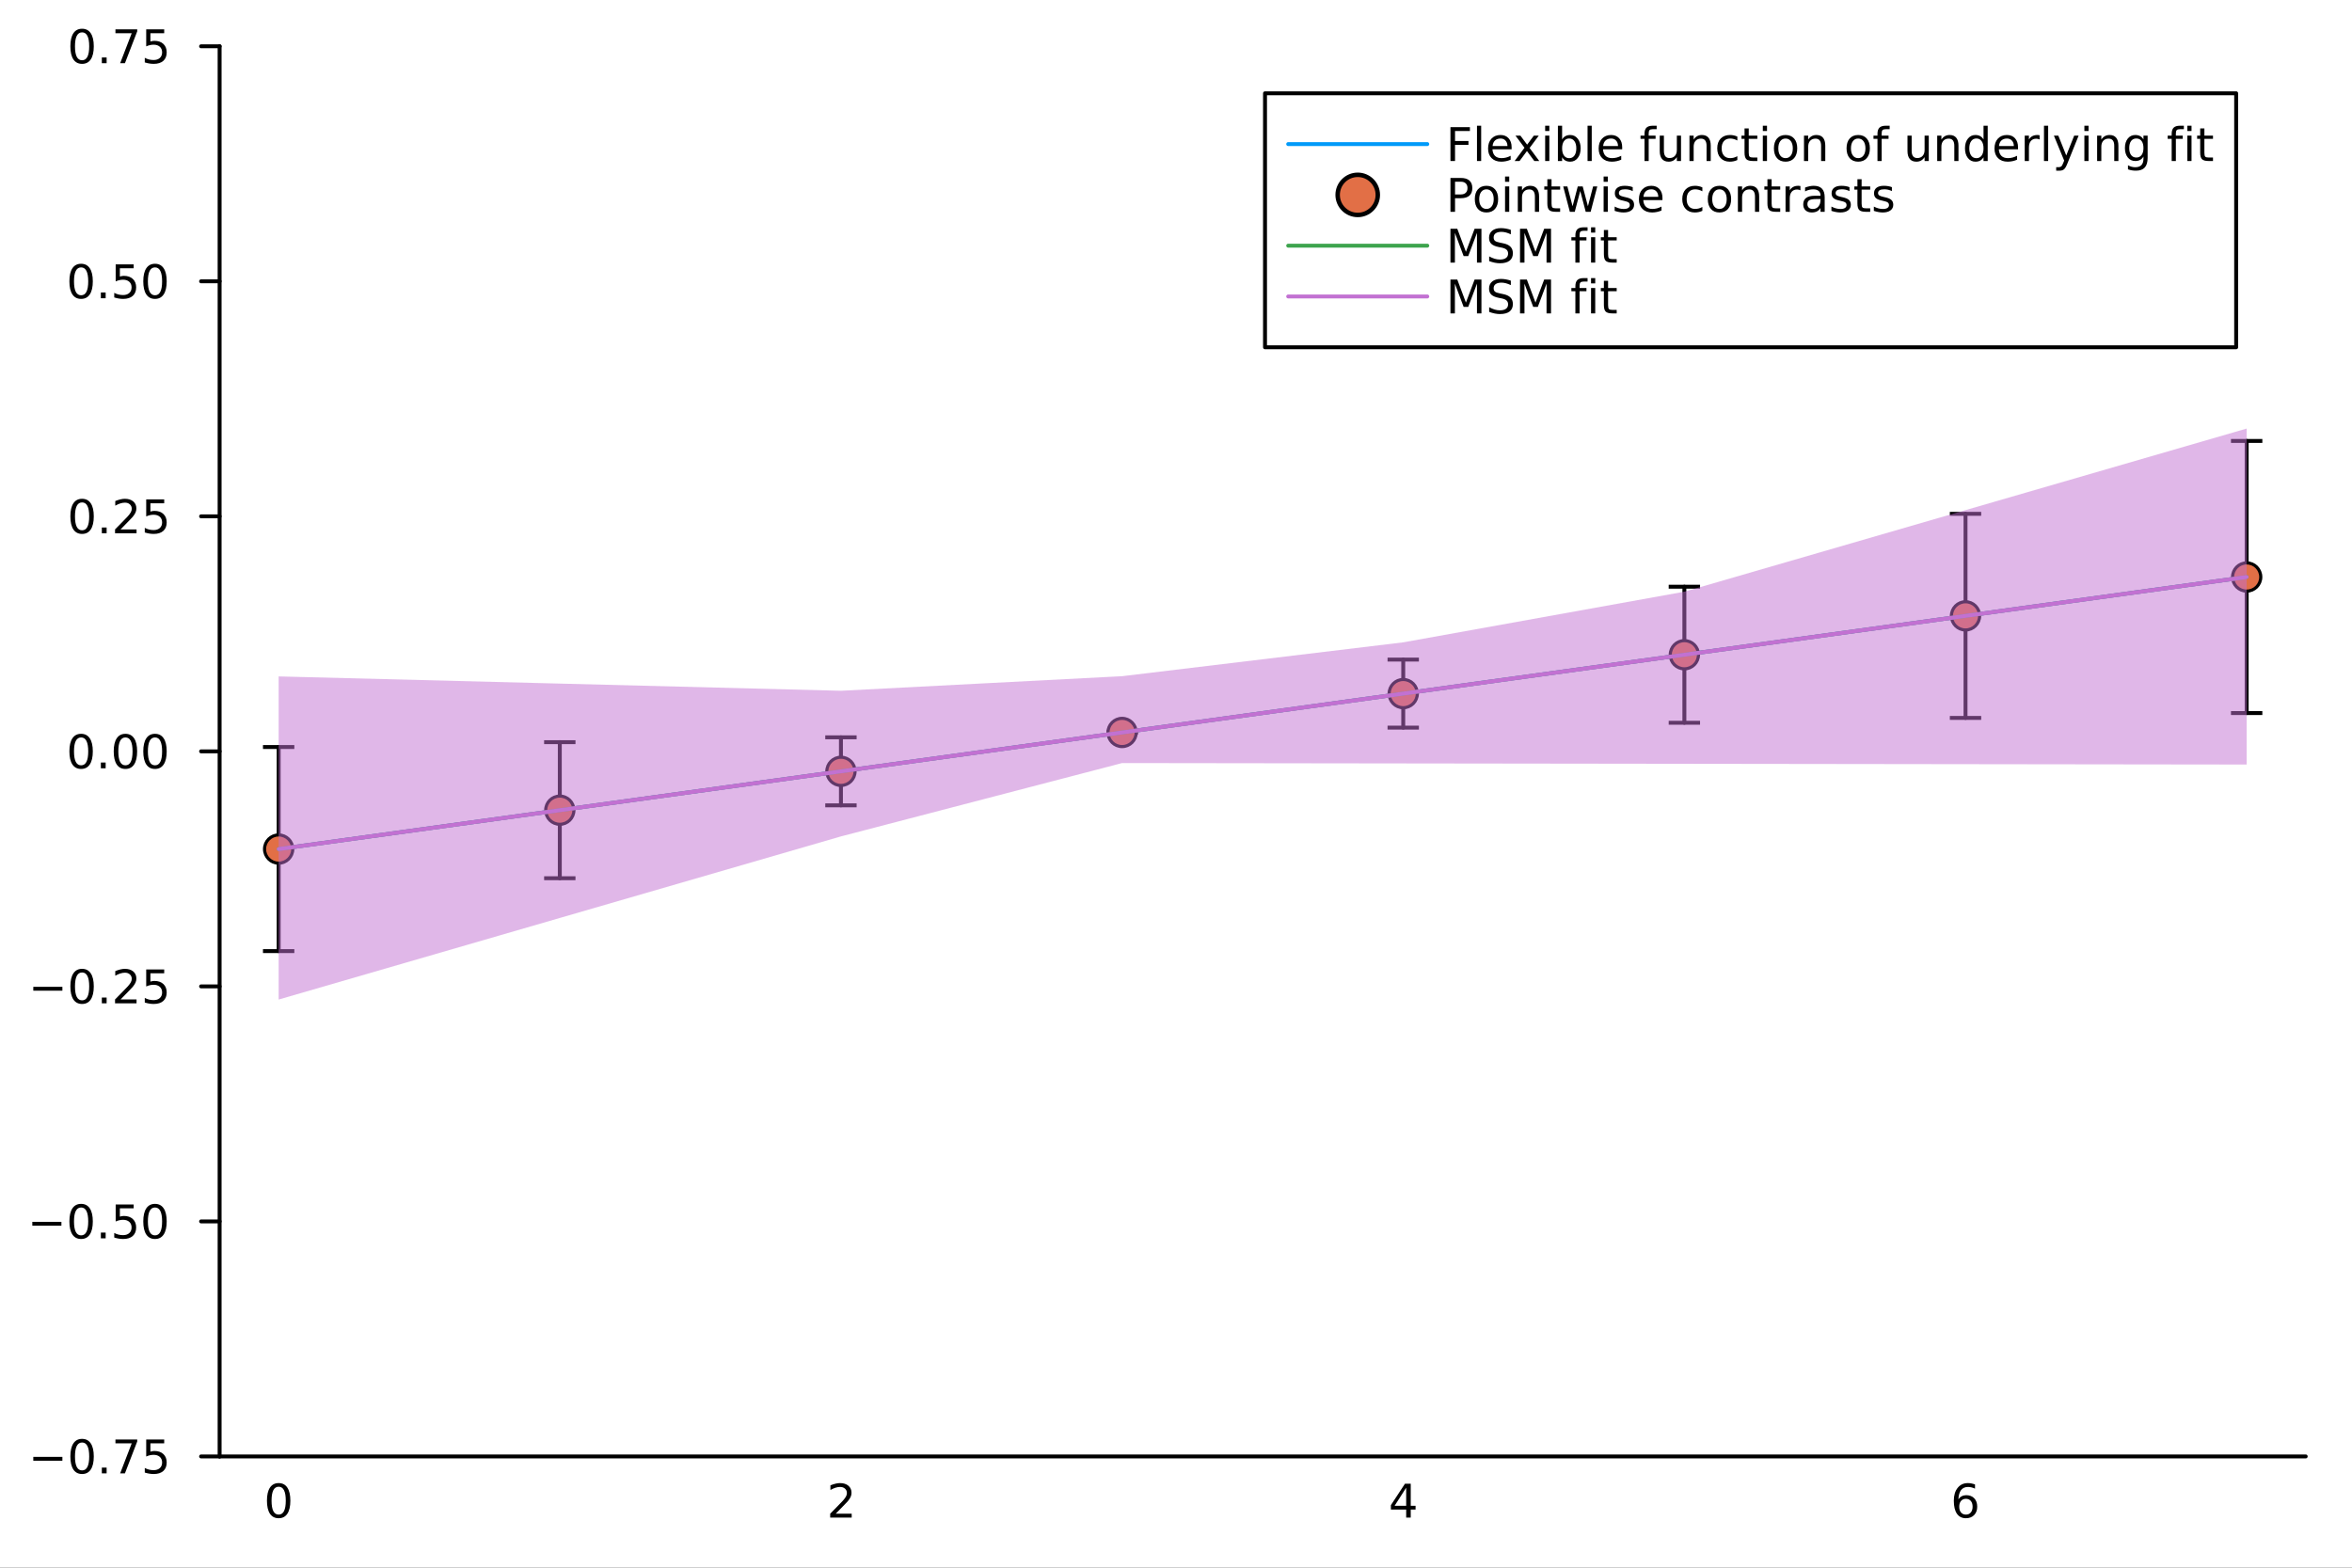 <?xml version="1.0" encoding="utf-8"?>
<svg xmlns="http://www.w3.org/2000/svg" xmlns:xlink="http://www.w3.org/1999/xlink" width="600" height="400" viewBox="0 0 2400 1600">
<rect x="0" y="0" width="2400" height="1600" fill="#333333" stroke="none"/>
<defs>
  <clipPath id="clip290">
    <rect x="0" y="0" width="2400" height="1600"/>
  </clipPath>
</defs>
<path clip-path="url(#clip290)" d="M0 1600 L2400 1600 L2400 0 L0 0  Z" fill="#ffffff" fill-rule="evenodd" fill-opacity="1"/>
<defs>
  <clipPath id="clip291">
    <rect x="480" y="0" width="1681" height="1600"/>
  </clipPath>
</defs>
<path clip-path="url(#clip290)" d="M224.098 1486.45 L2352.76 1486.45 L2352.76 47.244 L224.098 47.244  Z" fill="#ffffff" fill-rule="evenodd" fill-opacity="1"/>
<defs>
  <clipPath id="clip292">
    <rect x="224" y="47" width="2130" height="1440"/>
  </clipPath>
</defs>
<polyline clip-path="url(#clip290)" style="stroke:#000000; stroke-linecap:round; stroke-linejoin:round; stroke-width:4; stroke-opacity:1; fill:none" points="224.098,1486.45 2352.76,1486.45 "/>
<path clip-path="url(#clip290)" d="M284.343 1517.37 Q280.732 1517.37 278.903 1520.93 Q277.098 1524.47 277.098 1531.6 Q277.098 1538.71 278.903 1542.27 Q280.732 1545.82 284.343 1545.82 Q287.977 1545.82 289.783 1542.27 Q291.611 1538.71 291.611 1531.6 Q291.611 1524.47 289.783 1520.93 Q287.977 1517.37 284.343 1517.37 M284.343 1513.66 Q290.153 1513.66 293.209 1518.27 Q296.287 1522.85 296.287 1531.6 Q296.287 1540.33 293.209 1544.94 Q290.153 1549.52 284.343 1549.52 Q278.533 1549.52 275.454 1544.94 Q272.399 1540.33 272.399 1531.6 Q272.399 1522.85 275.454 1518.27 Q278.533 1513.66 284.343 1513.66 Z" fill="#000000" fill-rule="nonzero" fill-opacity="1" /><path clip-path="url(#clip290)" d="M852.758 1544.91 L869.077 1544.91 L869.077 1548.85 L847.133 1548.85 L847.133 1544.91 Q849.795 1542.16 854.378 1537.53 Q858.985 1532.88 860.165 1531.53 Q862.411 1529.01 863.29 1527.27 Q864.193 1525.51 864.193 1523.82 Q864.193 1521.07 862.249 1519.33 Q860.327 1517.6 857.226 1517.6 Q855.026 1517.6 852.573 1518.36 Q850.142 1519.13 847.365 1520.68 L847.365 1515.95 Q850.189 1514.82 852.642 1514.24 Q855.096 1513.66 857.133 1513.66 Q862.503 1513.66 865.698 1516.35 Q868.892 1519.03 868.892 1523.52 Q868.892 1525.65 868.082 1527.57 Q867.295 1529.47 865.188 1532.07 Q864.61 1532.74 861.508 1535.95 Q858.406 1539.15 852.758 1544.91 Z" fill="#000000" fill-rule="nonzero" fill-opacity="1" /><path clip-path="url(#clip290)" d="M1434.88 1518.36 L1423.07 1536.81 L1434.88 1536.81 L1434.88 1518.36 M1433.65 1514.29 L1439.53 1514.29 L1439.53 1536.81 L1444.46 1536.81 L1444.46 1540.7 L1439.53 1540.7 L1439.53 1548.85 L1434.88 1548.85 L1434.88 1540.7 L1419.27 1540.7 L1419.27 1536.19 L1433.65 1514.29 Z" fill="#000000" fill-rule="nonzero" fill-opacity="1" /><path clip-path="url(#clip290)" d="M2006.03 1529.7 Q2002.89 1529.7 2001.03 1531.86 Q1999.21 1534.01 1999.21 1537.76 Q1999.21 1541.49 2001.03 1543.66 Q2002.89 1545.82 2006.03 1545.82 Q2009.18 1545.82 2011.01 1543.66 Q2012.86 1541.49 2012.86 1537.76 Q2012.86 1534.01 2011.01 1531.86 Q2009.18 1529.7 2006.03 1529.7 M2015.32 1515.05 L2015.32 1519.31 Q2013.56 1518.48 2011.75 1518.04 Q2009.97 1517.6 2008.21 1517.6 Q2003.58 1517.6 2001.13 1520.72 Q1998.7 1523.85 1998.35 1530.17 Q1999.72 1528.15 2001.78 1527.09 Q2003.84 1526 2006.31 1526 Q2011.52 1526 2014.53 1529.17 Q2017.56 1532.32 2017.56 1537.76 Q2017.56 1543.08 2014.41 1546.3 Q2011.27 1549.52 2006.03 1549.52 Q2000.04 1549.52 1996.87 1544.94 Q1993.7 1540.33 1993.7 1531.6 Q1993.7 1523.41 1997.59 1518.55 Q2001.47 1513.66 2008.03 1513.66 Q2009.78 1513.66 2011.57 1514.01 Q2013.37 1514.36 2015.32 1515.05 Z" fill="#000000" fill-rule="nonzero" fill-opacity="1" /><polyline clip-path="url(#clip290)" style="stroke:#000000; stroke-linecap:round; stroke-linejoin:round; stroke-width:4; stroke-opacity:1; fill:none" points="224.098,1486.45 224.098,47.244 "/>
<polyline clip-path="url(#clip290)" style="stroke:#000000; stroke-linecap:round; stroke-linejoin:round; stroke-width:4; stroke-opacity:1; fill:none" points="224.098,1486.45 205.2,1486.45 "/>
<polyline clip-path="url(#clip290)" style="stroke:#000000; stroke-linecap:round; stroke-linejoin:round; stroke-width:4; stroke-opacity:1; fill:none" points="224.098,1246.58 205.2,1246.58 "/>
<polyline clip-path="url(#clip290)" style="stroke:#000000; stroke-linecap:round; stroke-linejoin:round; stroke-width:4; stroke-opacity:1; fill:none" points="224.098,1006.71 205.2,1006.71 "/>
<polyline clip-path="url(#clip290)" style="stroke:#000000; stroke-linecap:round; stroke-linejoin:round; stroke-width:4; stroke-opacity:1; fill:none" points="224.098,766.846 205.2,766.846 "/>
<polyline clip-path="url(#clip290)" style="stroke:#000000; stroke-linecap:round; stroke-linejoin:round; stroke-width:4; stroke-opacity:1; fill:none" points="224.098,526.979 205.2,526.979 "/>
<polyline clip-path="url(#clip290)" style="stroke:#000000; stroke-linecap:round; stroke-linejoin:round; stroke-width:4; stroke-opacity:1; fill:none" points="224.098,287.111 205.2,287.111 "/>
<polyline clip-path="url(#clip290)" style="stroke:#000000; stroke-linecap:round; stroke-linejoin:round; stroke-width:4; stroke-opacity:1; fill:none" points="224.098,47.244 205.2,47.244 "/>
<path clip-path="url(#clip290)" d="M33.987 1486.9 L63.663 1486.9 L63.663 1490.83 L33.987 1490.83 L33.987 1486.9 Z" fill="#000000" fill-rule="nonzero" fill-opacity="1" /><path clip-path="url(#clip290)" d="M83.756 1472.25 Q80.145 1472.25 78.316 1475.81 Q76.51 1479.35 76.51 1486.48 Q76.51 1493.59 78.316 1497.15 Q80.145 1500.7 83.756 1500.7 Q87.39 1500.7 89.195 1497.15 Q91.024 1493.59 91.024 1486.48 Q91.024 1479.35 89.195 1475.81 Q87.39 1472.25 83.756 1472.25 M83.756 1468.54 Q89.566 1468.54 92.621 1473.15 Q95.7 1477.73 95.7 1486.48 Q95.7 1495.21 92.621 1499.82 Q89.566 1504.4 83.756 1504.4 Q77.946 1504.4 74.867 1499.82 Q71.811 1495.21 71.811 1486.48 Q71.811 1477.73 74.867 1473.15 Q77.946 1468.54 83.756 1468.54 Z" fill="#000000" fill-rule="nonzero" fill-opacity="1" /><path clip-path="url(#clip290)" d="M103.918 1497.85 L108.802 1497.85 L108.802 1503.73 L103.918 1503.73 L103.918 1497.85 Z" fill="#000000" fill-rule="nonzero" fill-opacity="1" /><path clip-path="url(#clip290)" d="M117.806 1469.17 L140.029 1469.17 L140.029 1471.16 L127.482 1503.73 L122.598 1503.73 L134.404 1473.1 L117.806 1473.1 L117.806 1469.17 Z" fill="#000000" fill-rule="nonzero" fill-opacity="1" /><path clip-path="url(#clip290)" d="M149.195 1469.17 L167.552 1469.17 L167.552 1473.1 L153.478 1473.1 L153.478 1481.58 Q154.496 1481.23 155.515 1481.07 Q156.533 1480.88 157.552 1480.88 Q163.339 1480.88 166.718 1484.05 Q170.098 1487.22 170.098 1492.64 Q170.098 1498.22 166.626 1501.32 Q163.153 1504.4 156.834 1504.4 Q154.658 1504.4 152.39 1504.03 Q150.144 1503.66 147.737 1502.92 L147.737 1498.22 Q149.82 1499.35 152.042 1499.91 Q154.265 1500.46 156.741 1500.46 Q160.746 1500.46 163.084 1498.36 Q165.422 1496.25 165.422 1492.64 Q165.422 1489.03 163.084 1486.92 Q160.746 1484.82 156.741 1484.82 Q154.866 1484.82 152.991 1485.23 Q151.14 1485.65 149.195 1486.53 L149.195 1469.17 Z" fill="#000000" fill-rule="nonzero" fill-opacity="1" /><path clip-path="url(#clip290)" d="M32.992 1247.03 L62.668 1247.03 L62.668 1250.97 L32.992 1250.97 L32.992 1247.03 Z" fill="#000000" fill-rule="nonzero" fill-opacity="1" /><path clip-path="url(#clip290)" d="M82.76 1232.38 Q79.149 1232.38 77.321 1235.94 Q75.515 1239.49 75.515 1246.62 Q75.515 1253.72 77.321 1257.29 Q79.149 1260.83 82.76 1260.83 Q86.395 1260.83 88.2 1257.29 Q90.029 1253.72 90.029 1246.62 Q90.029 1239.49 88.2 1235.94 Q86.395 1232.38 82.76 1232.38 M82.76 1228.68 Q88.57 1228.68 91.626 1233.28 Q94.705 1237.87 94.705 1246.62 Q94.705 1255.34 91.626 1259.95 Q88.57 1264.53 82.76 1264.53 Q76.95 1264.53 73.871 1259.95 Q70.816 1255.34 70.816 1246.62 Q70.816 1237.87 73.871 1233.28 Q76.95 1228.68 82.76 1228.68 Z" fill="#000000" fill-rule="nonzero" fill-opacity="1" /><path clip-path="url(#clip290)" d="M102.922 1257.98 L107.807 1257.98 L107.807 1263.86 L102.922 1263.86 L102.922 1257.98 Z" fill="#000000" fill-rule="nonzero" fill-opacity="1" /><path clip-path="url(#clip290)" d="M118.038 1229.3 L136.394 1229.3 L136.394 1233.24 L122.32 1233.24 L122.32 1241.71 Q123.339 1241.36 124.357 1241.2 Q125.376 1241.01 126.394 1241.01 Q132.181 1241.01 135.561 1244.18 Q138.941 1247.36 138.941 1252.77 Q138.941 1258.35 135.468 1261.45 Q131.996 1264.53 125.677 1264.53 Q123.501 1264.53 121.232 1264.16 Q118.987 1263.79 116.58 1263.05 L116.58 1258.35 Q118.663 1259.49 120.885 1260.04 Q123.107 1260.6 125.584 1260.6 Q129.589 1260.6 131.927 1258.49 Q134.265 1256.38 134.265 1252.77 Q134.265 1249.16 131.927 1247.06 Q129.589 1244.95 125.584 1244.95 Q123.709 1244.95 121.834 1245.37 Q119.982 1245.78 118.038 1246.66 L118.038 1229.3 Z" fill="#000000" fill-rule="nonzero" fill-opacity="1" /><path clip-path="url(#clip290)" d="M158.153 1232.38 Q154.542 1232.38 152.714 1235.94 Q150.908 1239.49 150.908 1246.62 Q150.908 1253.72 152.714 1257.29 Q154.542 1260.83 158.153 1260.83 Q161.788 1260.83 163.593 1257.29 Q165.422 1253.72 165.422 1246.62 Q165.422 1239.49 163.593 1235.94 Q161.788 1232.38 158.153 1232.38 M158.153 1228.68 Q163.964 1228.68 167.019 1233.28 Q170.098 1237.87 170.098 1246.62 Q170.098 1255.34 167.019 1259.95 Q163.964 1264.53 158.153 1264.53 Q152.343 1264.53 149.265 1259.95 Q146.209 1255.34 146.209 1246.62 Q146.209 1237.87 149.265 1233.28 Q152.343 1228.68 158.153 1228.68 Z" fill="#000000" fill-rule="nonzero" fill-opacity="1" /><path clip-path="url(#clip290)" d="M33.987 1007.16 L63.663 1007.16 L63.663 1011.1 L33.987 1011.1 L33.987 1007.16 Z" fill="#000000" fill-rule="nonzero" fill-opacity="1" /><path clip-path="url(#clip290)" d="M83.756 992.512 Q80.145 992.512 78.316 996.077 Q76.51 999.618 76.51 1006.75 Q76.51 1013.85 78.316 1017.42 Q80.145 1020.96 83.756 1020.96 Q87.39 1020.96 89.195 1017.42 Q91.024 1013.85 91.024 1006.75 Q91.024 999.618 89.195 996.077 Q87.39 992.512 83.756 992.512 M83.756 988.808 Q89.566 988.808 92.621 993.415 Q95.7 997.998 95.7 1006.75 Q95.7 1015.47 92.621 1020.08 Q89.566 1024.66 83.756 1024.66 Q77.946 1024.66 74.867 1020.08 Q71.811 1015.47 71.811 1006.75 Q71.811 997.998 74.867 993.415 Q77.946 988.808 83.756 988.808 Z" fill="#000000" fill-rule="nonzero" fill-opacity="1" /><path clip-path="url(#clip290)" d="M103.918 1018.11 L108.802 1018.11 L108.802 1023.99 L103.918 1023.99 L103.918 1018.11 Z" fill="#000000" fill-rule="nonzero" fill-opacity="1" /><path clip-path="url(#clip290)" d="M123.015 1020.06 L139.334 1020.06 L139.334 1023.99 L117.39 1023.99 L117.39 1020.06 Q120.052 1017.3 124.635 1012.67 Q129.242 1008.02 130.422 1006.68 Q132.668 1004.16 133.547 1002.42 Q134.45 1000.66 134.45 998.97 Q134.45 996.216 132.505 994.48 Q130.584 992.743 127.482 992.743 Q125.283 992.743 122.83 993.507 Q120.399 994.271 117.621 995.822 L117.621 991.1 Q120.445 989.966 122.899 989.387 Q125.353 988.808 127.39 988.808 Q132.76 988.808 135.955 991.493 Q139.149 994.179 139.149 998.669 Q139.149 1000.8 138.339 1002.72 Q137.552 1004.62 135.445 1007.21 Q134.867 1007.88 131.765 1011.1 Q128.663 1014.29 123.015 1020.06 Z" fill="#000000" fill-rule="nonzero" fill-opacity="1" /><path clip-path="url(#clip290)" d="M149.195 989.433 L167.552 989.433 L167.552 993.368 L153.478 993.368 L153.478 1001.84 Q154.496 1001.49 155.515 1001.33 Q156.533 1001.15 157.552 1001.15 Q163.339 1001.15 166.718 1004.32 Q170.098 1007.49 170.098 1012.91 Q170.098 1018.48 166.626 1021.59 Q163.153 1024.66 156.834 1024.66 Q154.658 1024.66 152.39 1024.29 Q150.144 1023.92 147.737 1023.18 L147.737 1018.48 Q149.82 1019.62 152.042 1020.17 Q154.265 1020.73 156.741 1020.73 Q160.746 1020.73 163.084 1018.62 Q165.422 1016.52 165.422 1012.91 Q165.422 1009.29 163.084 1007.19 Q160.746 1005.08 156.741 1005.08 Q154.866 1005.08 152.991 1005.5 Q151.14 1005.91 149.195 1006.79 L149.195 989.433 Z" fill="#000000" fill-rule="nonzero" fill-opacity="1" /><path clip-path="url(#clip290)" d="M82.76 752.645 Q79.149 752.645 77.321 756.209 Q75.515 759.751 75.515 766.881 Q75.515 773.987 77.321 777.552 Q79.149 781.094 82.76 781.094 Q86.395 781.094 88.2 777.552 Q90.029 773.987 90.029 766.881 Q90.029 759.751 88.2 756.209 Q86.395 752.645 82.76 752.645 M82.76 748.941 Q88.57 748.941 91.626 753.547 Q94.705 758.131 94.705 766.881 Q94.705 775.608 91.626 780.214 Q88.57 784.797 82.76 784.797 Q76.95 784.797 73.871 780.214 Q70.816 775.608 70.816 766.881 Q70.816 758.131 73.871 753.547 Q76.95 748.941 82.76 748.941 Z" fill="#000000" fill-rule="nonzero" fill-opacity="1" /><path clip-path="url(#clip290)" d="M102.922 778.246 L107.807 778.246 L107.807 784.126 L102.922 784.126 L102.922 778.246 Z" fill="#000000" fill-rule="nonzero" fill-opacity="1" /><path clip-path="url(#clip290)" d="M127.992 752.645 Q124.381 752.645 122.552 756.209 Q120.746 759.751 120.746 766.881 Q120.746 773.987 122.552 777.552 Q124.381 781.094 127.992 781.094 Q131.626 781.094 133.431 777.552 Q135.26 773.987 135.26 766.881 Q135.26 759.751 133.431 756.209 Q131.626 752.645 127.992 752.645 M127.992 748.941 Q133.802 748.941 136.857 753.547 Q139.936 758.131 139.936 766.881 Q139.936 775.608 136.857 780.214 Q133.802 784.797 127.992 784.797 Q122.181 784.797 119.103 780.214 Q116.047 775.608 116.047 766.881 Q116.047 758.131 119.103 753.547 Q122.181 748.941 127.992 748.941 Z" fill="#000000" fill-rule="nonzero" fill-opacity="1" /><path clip-path="url(#clip290)" d="M158.153 752.645 Q154.542 752.645 152.714 756.209 Q150.908 759.751 150.908 766.881 Q150.908 773.987 152.714 777.552 Q154.542 781.094 158.153 781.094 Q161.788 781.094 163.593 777.552 Q165.422 773.987 165.422 766.881 Q165.422 759.751 163.593 756.209 Q161.788 752.645 158.153 752.645 M158.153 748.941 Q163.964 748.941 167.019 753.547 Q170.098 758.131 170.098 766.881 Q170.098 775.608 167.019 780.214 Q163.964 784.797 158.153 784.797 Q152.343 784.797 149.265 780.214 Q146.209 775.608 146.209 766.881 Q146.209 758.131 149.265 753.547 Q152.343 748.941 158.153 748.941 Z" fill="#000000" fill-rule="nonzero" fill-opacity="1" /><path clip-path="url(#clip290)" d="M83.756 512.777 Q80.145 512.777 78.316 516.342 Q76.51 519.884 76.51 527.013 Q76.51 534.12 78.316 537.685 Q80.145 541.226 83.756 541.226 Q87.39 541.226 89.195 537.685 Q91.024 534.12 91.024 527.013 Q91.024 519.884 89.195 516.342 Q87.39 512.777 83.756 512.777 M83.756 509.074 Q89.566 509.074 92.621 513.68 Q95.7 518.263 95.7 527.013 Q95.7 535.74 92.621 540.347 Q89.566 544.93 83.756 544.93 Q77.946 544.93 74.867 540.347 Q71.811 535.74 71.811 527.013 Q71.811 518.263 74.867 513.68 Q77.946 509.074 83.756 509.074 Z" fill="#000000" fill-rule="nonzero" fill-opacity="1" /><path clip-path="url(#clip290)" d="M103.918 538.379 L108.802 538.379 L108.802 544.259 L103.918 544.259 L103.918 538.379 Z" fill="#000000" fill-rule="nonzero" fill-opacity="1" /><path clip-path="url(#clip290)" d="M123.015 540.324 L139.334 540.324 L139.334 544.259 L117.39 544.259 L117.39 540.324 Q120.052 537.569 124.635 532.939 Q129.242 528.287 130.422 526.944 Q132.668 524.421 133.547 522.685 Q134.45 520.925 134.45 519.236 Q134.45 516.481 132.505 514.745 Q130.584 513.009 127.482 513.009 Q125.283 513.009 122.83 513.773 Q120.399 514.537 117.621 516.088 L117.621 511.365 Q120.445 510.231 122.899 509.652 Q125.353 509.074 127.39 509.074 Q132.76 509.074 135.955 511.759 Q139.149 514.444 139.149 518.935 Q139.149 521.064 138.339 522.986 Q137.552 524.884 135.445 527.476 Q134.867 528.148 131.765 531.365 Q128.663 534.56 123.015 540.324 Z" fill="#000000" fill-rule="nonzero" fill-opacity="1" /><path clip-path="url(#clip290)" d="M149.195 509.699 L167.552 509.699 L167.552 513.634 L153.478 513.634 L153.478 522.106 Q154.496 521.759 155.515 521.597 Q156.533 521.412 157.552 521.412 Q163.339 521.412 166.718 524.583 Q170.098 527.754 170.098 533.171 Q170.098 538.749 166.626 541.851 Q163.153 544.93 156.834 544.93 Q154.658 544.93 152.39 544.56 Q150.144 544.189 147.737 543.449 L147.737 538.749 Q149.82 539.884 152.042 540.439 Q154.265 540.995 156.741 540.995 Q160.746 540.995 163.084 538.888 Q165.422 536.782 165.422 533.171 Q165.422 529.56 163.084 527.453 Q160.746 525.347 156.741 525.347 Q154.866 525.347 152.991 525.763 Q151.14 526.18 149.195 527.06 L149.195 509.699 Z" fill="#000000" fill-rule="nonzero" fill-opacity="1" /><path clip-path="url(#clip290)" d="M82.76 272.91 Q79.149 272.91 77.321 276.475 Q75.515 280.017 75.515 287.146 Q75.515 294.253 77.321 297.817 Q79.149 301.359 82.76 301.359 Q86.395 301.359 88.2 297.817 Q90.029 294.253 90.029 287.146 Q90.029 280.017 88.2 276.475 Q86.395 272.91 82.76 272.91 M82.76 269.206 Q88.57 269.206 91.626 273.813 Q94.705 278.396 94.705 287.146 Q94.705 295.873 91.626 300.479 Q88.57 305.063 82.76 305.063 Q76.95 305.063 73.871 300.479 Q70.816 295.873 70.816 287.146 Q70.816 278.396 73.871 273.813 Q76.95 269.206 82.76 269.206 Z" fill="#000000" fill-rule="nonzero" fill-opacity="1" /><path clip-path="url(#clip290)" d="M102.922 298.512 L107.807 298.512 L107.807 304.391 L102.922 304.391 L102.922 298.512 Z" fill="#000000" fill-rule="nonzero" fill-opacity="1" /><path clip-path="url(#clip290)" d="M118.038 269.831 L136.394 269.831 L136.394 273.767 L122.32 273.767 L122.32 282.239 Q123.339 281.892 124.357 281.729 Q125.376 281.544 126.394 281.544 Q132.181 281.544 135.561 284.716 Q138.941 287.887 138.941 293.303 Q138.941 298.882 135.468 301.984 Q131.996 305.063 125.677 305.063 Q123.501 305.063 121.232 304.692 Q118.987 304.322 116.58 303.581 L116.58 298.882 Q118.663 300.016 120.885 300.572 Q123.107 301.128 125.584 301.128 Q129.589 301.128 131.927 299.021 Q134.265 296.915 134.265 293.303 Q134.265 289.692 131.927 287.586 Q129.589 285.479 125.584 285.479 Q123.709 285.479 121.834 285.896 Q119.982 286.313 118.038 287.192 L118.038 269.831 Z" fill="#000000" fill-rule="nonzero" fill-opacity="1" /><path clip-path="url(#clip290)" d="M158.153 272.91 Q154.542 272.91 152.714 276.475 Q150.908 280.017 150.908 287.146 Q150.908 294.253 152.714 297.817 Q154.542 301.359 158.153 301.359 Q161.788 301.359 163.593 297.817 Q165.422 294.253 165.422 287.146 Q165.422 280.017 163.593 276.475 Q161.788 272.91 158.153 272.91 M158.153 269.206 Q163.964 269.206 167.019 273.813 Q170.098 278.396 170.098 287.146 Q170.098 295.873 167.019 300.479 Q163.964 305.063 158.153 305.063 Q152.343 305.063 149.265 300.479 Q146.209 295.873 146.209 287.146 Q146.209 278.396 149.265 273.813 Q152.343 269.206 158.153 269.206 Z" fill="#000000" fill-rule="nonzero" fill-opacity="1" /><path clip-path="url(#clip290)" d="M83.756 33.043 Q80.145 33.043 78.316 36.608 Q76.51 40.149 76.51 47.279 Q76.51 54.385 78.316 57.95 Q80.145 61.492 83.756 61.492 Q87.39 61.492 89.195 57.95 Q91.024 54.385 91.024 47.279 Q91.024 40.149 89.195 36.608 Q87.39 33.043 83.756 33.043 M83.756 29.339 Q89.566 29.339 92.621 33.946 Q95.7 38.529 95.7 47.279 Q95.7 56.006 92.621 60.612 Q89.566 65.195 83.756 65.195 Q77.946 65.195 74.867 60.612 Q71.811 56.006 71.811 47.279 Q71.811 38.529 74.867 33.946 Q77.946 29.339 83.756 29.339 Z" fill="#000000" fill-rule="nonzero" fill-opacity="1" /><path clip-path="url(#clip290)" d="M103.918 58.645 L108.802 58.645 L108.802 64.524 L103.918 64.524 L103.918 58.645 Z" fill="#000000" fill-rule="nonzero" fill-opacity="1" /><path clip-path="url(#clip290)" d="M117.806 29.964 L140.029 29.964 L140.029 31.955 L127.482 64.524 L122.598 64.524 L134.404 33.899 L117.806 33.899 L117.806 29.964 Z" fill="#000000" fill-rule="nonzero" fill-opacity="1" /><path clip-path="url(#clip290)" d="M149.195 29.964 L167.552 29.964 L167.552 33.899 L153.478 33.899 L153.478 42.371 Q154.496 42.024 155.515 41.862 Q156.533 41.677 157.552 41.677 Q163.339 41.677 166.718 44.848 Q170.098 48.02 170.098 53.436 Q170.098 59.015 166.626 62.117 Q163.153 65.195 156.834 65.195 Q154.658 65.195 152.39 64.825 Q150.144 64.455 147.737 63.714 L147.737 59.015 Q149.82 60.149 152.042 60.705 Q154.265 61.26 156.741 61.26 Q160.746 61.26 163.084 59.154 Q165.422 57.047 165.422 53.436 Q165.422 49.825 163.084 47.719 Q160.746 45.612 156.741 45.612 Q154.866 45.612 152.991 46.029 Q151.14 46.446 149.195 47.325 L149.195 29.964 Z" fill="#000000" fill-rule="nonzero" fill-opacity="1" /><polyline clip-path="url(#clip292)" style="stroke:#009af9; stroke-linecap:round; stroke-linejoin:round; stroke-width:4; stroke-opacity:1; fill:none" points="284.343,866.56 304.425,863.783 324.506,861.006 344.588,858.23 364.67,855.453 384.751,852.677 404.833,849.9 424.915,847.123 444.996,844.347 465.078,841.57 485.16,838.794 505.241,836.017 525.323,833.24 545.405,830.464 565.486,827.687 585.568,824.911 605.65,822.134 625.731,819.357 645.813,816.581 665.895,813.804 685.977,811.028 706.058,808.251 726.14,805.474 746.222,802.698 766.303,799.921 786.385,797.145 806.467,794.368 826.548,791.591 846.63,788.815 866.712,786.038 886.793,783.262 906.875,780.485 926.957,777.708 947.038,774.932 967.12,772.155 987.202,769.379 1007.28,766.602 1027.37,763.825 1047.45,761.049 1067.53,758.272 1087.61,755.496 1107.69,752.719 1127.77,749.942 1147.86,747.166 1167.94,744.389 1188.02,741.613 1208.1,738.836 1228.18,736.059 1248.26,733.283 1268.35,730.506 1288.43,727.73 1308.51,724.953 1328.59,722.176 1348.67,719.4 1368.75,716.623 1388.84,713.847 1408.92,711.07 1429,708.293 1449.08,705.517 1469.16,702.74 1489.24,699.964 1509.33,697.187 1529.41,694.41 1549.49,691.634 1569.57,688.857 1589.65,686.081 1609.73,683.304 1629.82,680.527 1649.9,677.751 1669.98,674.974 1690.06,672.198 1710.14,669.421 1730.22,666.644 1750.31,663.868 1770.39,661.091 1790.47,658.315 1810.55,655.538 1830.63,652.761 1850.71,649.985 1870.8,647.208 1890.88,644.432 1910.96,641.655 1931.04,638.878 1951.12,636.102 1971.2,633.325 1991.29,630.549 2011.37,627.772 2031.45,624.995 2051.53,622.219 2071.61,619.442 2091.69,616.666 2111.78,613.889 2131.86,611.112 2151.94,608.336 2172.02,605.559 2192.1,602.783 2212.18,600.006 2232.27,597.229 2252.35,594.453 2272.43,591.676 2292.51,588.9 "/>
<polyline clip-path="url(#clip292)" style="stroke:#000000; stroke-linecap:round; stroke-linejoin:round; stroke-width:4; stroke-opacity:1; fill:none" points="284.343,970.707 284.343,762.412 "/>
<polyline clip-path="url(#clip292)" style="stroke:#000000; stroke-linecap:round; stroke-linejoin:round; stroke-width:4; stroke-opacity:1; fill:none" points="571.224,896.326 571.224,757.462 "/>
<polyline clip-path="url(#clip292)" style="stroke:#000000; stroke-linecap:round; stroke-linejoin:round; stroke-width:4; stroke-opacity:1; fill:none" points="858.105,821.944 858.105,752.512 "/>
<polyline clip-path="url(#clip292)" style="stroke:#000000; stroke-linecap:round; stroke-linejoin:round; stroke-width:4; stroke-opacity:1; fill:none" points="1144.99,747.562 1144.99,747.562 "/>
<polyline clip-path="url(#clip292)" style="stroke:#000000; stroke-linecap:round; stroke-linejoin:round; stroke-width:4; stroke-opacity:1; fill:none" points="1431.87,742.613 1431.87,673.181 "/>
<polyline clip-path="url(#clip292)" style="stroke:#000000; stroke-linecap:round; stroke-linejoin:round; stroke-width:4; stroke-opacity:1; fill:none" points="1718.75,737.663 1718.75,598.799 "/>
<polyline clip-path="url(#clip292)" style="stroke:#000000; stroke-linecap:round; stroke-linejoin:round; stroke-width:4; stroke-opacity:1; fill:none" points="2005.63,732.713 2005.63,524.418 "/>
<polyline clip-path="url(#clip292)" style="stroke:#000000; stroke-linecap:round; stroke-linejoin:round; stroke-width:4; stroke-opacity:1; fill:none" points="2292.51,727.763 2292.51,450.036 "/>
<line clip-path="url(#clip292)" x1="300.343" y1="970.707" x2="268.343" y2="970.707" style="stroke:#000000; stroke-width:4; stroke-opacity:1"/>
<line clip-path="url(#clip292)" x1="300.343" y1="762.412" x2="268.343" y2="762.412" style="stroke:#000000; stroke-width:4; stroke-opacity:1"/>
<line clip-path="url(#clip292)" x1="587.224" y1="896.326" x2="555.224" y2="896.326" style="stroke:#000000; stroke-width:4; stroke-opacity:1"/>
<line clip-path="url(#clip292)" x1="587.224" y1="757.462" x2="555.224" y2="757.462" style="stroke:#000000; stroke-width:4; stroke-opacity:1"/>
<line clip-path="url(#clip292)" x1="874.105" y1="821.944" x2="842.105" y2="821.944" style="stroke:#000000; stroke-width:4; stroke-opacity:1"/>
<line clip-path="url(#clip292)" x1="874.105" y1="752.512" x2="842.105" y2="752.512" style="stroke:#000000; stroke-width:4; stroke-opacity:1"/>
<line clip-path="url(#clip292)" x1="1160.99" y1="747.562" x2="1128.99" y2="747.562" style="stroke:#000000; stroke-width:4; stroke-opacity:1"/>
<line clip-path="url(#clip292)" x1="1160.99" y1="747.562" x2="1128.99" y2="747.562" style="stroke:#000000; stroke-width:4; stroke-opacity:1"/>
<line clip-path="url(#clip292)" x1="1447.87" y1="742.613" x2="1415.87" y2="742.613" style="stroke:#000000; stroke-width:4; stroke-opacity:1"/>
<line clip-path="url(#clip292)" x1="1447.87" y1="673.181" x2="1415.87" y2="673.181" style="stroke:#000000; stroke-width:4; stroke-opacity:1"/>
<line clip-path="url(#clip292)" x1="1734.75" y1="737.663" x2="1702.75" y2="737.663" style="stroke:#000000; stroke-width:4; stroke-opacity:1"/>
<line clip-path="url(#clip292)" x1="1734.75" y1="598.799" x2="1702.75" y2="598.799" style="stroke:#000000; stroke-width:4; stroke-opacity:1"/>
<line clip-path="url(#clip292)" x1="2021.63" y1="732.713" x2="1989.63" y2="732.713" style="stroke:#000000; stroke-width:4; stroke-opacity:1"/>
<line clip-path="url(#clip292)" x1="2021.63" y1="524.418" x2="1989.63" y2="524.418" style="stroke:#000000; stroke-width:4; stroke-opacity:1"/>
<line clip-path="url(#clip292)" x1="2308.51" y1="727.763" x2="2276.51" y2="727.763" style="stroke:#000000; stroke-width:4; stroke-opacity:1"/>
<line clip-path="url(#clip292)" x1="2308.51" y1="450.036" x2="2276.51" y2="450.036" style="stroke:#000000; stroke-width:4; stroke-opacity:1"/>
<circle clip-path="url(#clip292)" cx="284.343" cy="866.56" r="14.4" fill="#e26f46" fill-rule="evenodd" fill-opacity="1" stroke="#000000" stroke-opacity="1" stroke-width="3.2"/>
<circle clip-path="url(#clip292)" cx="571.224" cy="826.894" r="14.4" fill="#e26f46" fill-rule="evenodd" fill-opacity="1" stroke="#000000" stroke-opacity="1" stroke-width="3.2"/>
<circle clip-path="url(#clip292)" cx="858.105" cy="787.228" r="14.4" fill="#e26f46" fill-rule="evenodd" fill-opacity="1" stroke="#000000" stroke-opacity="1" stroke-width="3.2"/>
<circle clip-path="url(#clip292)" cx="1144.99" cy="747.562" r="14.4" fill="#e26f46" fill-rule="evenodd" fill-opacity="1" stroke="#000000" stroke-opacity="1" stroke-width="3.2"/>
<circle clip-path="url(#clip292)" cx="1431.87" cy="707.897" r="14.4" fill="#e26f46" fill-rule="evenodd" fill-opacity="1" stroke="#000000" stroke-opacity="1" stroke-width="3.2"/>
<circle clip-path="url(#clip292)" cx="1718.75" cy="668.231" r="14.4" fill="#e26f46" fill-rule="evenodd" fill-opacity="1" stroke="#000000" stroke-opacity="1" stroke-width="3.2"/>
<circle clip-path="url(#clip292)" cx="2005.63" cy="628.565" r="14.4" fill="#e26f46" fill-rule="evenodd" fill-opacity="1" stroke="#000000" stroke-opacity="1" stroke-width="3.2"/>
<circle clip-path="url(#clip292)" cx="2292.51" cy="588.9" r="14.4" fill="#e26f46" fill-rule="evenodd" fill-opacity="1" stroke="#000000" stroke-opacity="1" stroke-width="3.2"/>
<polyline clip-path="url(#clip292)" style="stroke:#3da44d; stroke-linecap:round; stroke-linejoin:round; stroke-width:4; stroke-opacity:1; fill:none" points="284.343,866.56 571.224,826.894 858.105,787.228 1144.99,747.562 1431.87,707.897 1718.75,668.231 2005.63,628.565 2292.51,588.9 "/>
<path clip-path="url(#clip292)" d="M284.343 1020.14 L571.224 936.893 L858.105 853.643 L1144.99 778.786 L1431.87 779.163 L1718.75 779.539 L2005.63 779.916 L2292.51 780.293 L2292.51 437.391 L2005.63 520.641 L1718.75 603.892 L1431.87 655.582 L1144.99 690.131 L858.105 705.002 L571.224 697.684 L284.343 690.365  Z" fill="#c271d2" fill-rule="evenodd" fill-opacity="0.5"/>
<polyline clip-path="url(#clip292)" style="stroke:#c271d2; stroke-linecap:round; stroke-linejoin:round; stroke-width:4; stroke-opacity:1; fill:none" points="284.343,866.56 571.224,826.894 858.105,787.228 1144.99,747.562 1431.87,707.897 1718.75,668.231 2005.63,628.565 2292.51,588.9 "/>
<path clip-path="url(#clip290)" d="M1290.84 354.418 L2281.8 354.418 L2281.8 95.218 L1290.84 95.218  Z" fill="#ffffff" fill-rule="evenodd" fill-opacity="1"/>
<polyline clip-path="url(#clip290)" style="stroke:#000000; stroke-linecap:round; stroke-linejoin:round; stroke-width:4; stroke-opacity:1; fill:none" points="1290.84,354.418 2281.8,354.418 2281.8,95.218 1290.84,95.218 1290.84,354.418 "/>
<polyline clip-path="url(#clip290)" style="stroke:#009af9; stroke-linecap:round; stroke-linejoin:round; stroke-width:4; stroke-opacity:1; fill:none" points="1314.49,147.058 1456.4,147.058 "/>
<path clip-path="url(#clip290)" d="M1480.05 129.778 L1499.91 129.778 L1499.91 133.713 L1484.73 133.713 L1484.73 143.898 L1498.43 143.898 L1498.43 147.833 L1484.73 147.833 L1484.73 164.338 L1480.05 164.338 L1480.05 129.778 Z" fill="#000000" fill-rule="nonzero" fill-opacity="1" /><path clip-path="url(#clip290)" d="M1507.13 128.319 L1511.39 128.319 L1511.39 164.338 L1507.13 164.338 L1507.13 128.319 Z" fill="#000000" fill-rule="nonzero" fill-opacity="1" /><path clip-path="url(#clip290)" d="M1542.48 150.31 L1542.48 152.393 L1522.9 152.393 Q1523.18 156.791 1525.54 159.106 Q1527.92 161.398 1532.16 161.398 Q1534.61 161.398 1536.9 160.796 Q1539.22 160.194 1541.49 158.99 L1541.49 163.018 Q1539.19 163.99 1536.79 164.5 Q1534.38 165.009 1531.9 165.009 Q1525.7 165.009 1522.06 161.398 Q1518.45 157.787 1518.45 151.629 Q1518.45 145.264 1521.88 141.537 Q1525.33 137.787 1531.16 137.787 Q1536.39 137.787 1539.43 141.166 Q1542.48 144.523 1542.48 150.31 M1538.22 149.06 Q1538.18 145.565 1536.25 143.481 Q1534.36 141.398 1531.21 141.398 Q1527.64 141.398 1525.49 143.412 Q1523.36 145.426 1523.04 149.083 L1538.22 149.06 Z" fill="#000000" fill-rule="nonzero" fill-opacity="1" /><path clip-path="url(#clip290)" d="M1570.19 138.412 L1560.81 151.027 L1570.68 164.338 L1565.65 164.338 L1558.11 154.152 L1550.56 164.338 L1545.54 164.338 L1555.61 150.773 L1546.39 138.412 L1551.42 138.412 L1558.29 147.648 L1565.17 138.412 L1570.19 138.412 Z" fill="#000000" fill-rule="nonzero" fill-opacity="1" /><path clip-path="url(#clip290)" d="M1576.69 138.412 L1580.95 138.412 L1580.95 164.338 L1576.69 164.338 L1576.69 138.412 M1576.69 128.319 L1580.95 128.319 L1580.95 133.713 L1576.69 133.713 L1576.69 128.319 Z" fill="#000000" fill-rule="nonzero" fill-opacity="1" /><path clip-path="url(#clip290)" d="M1608.48 151.398 Q1608.48 146.699 1606.53 144.037 Q1604.61 141.352 1601.23 141.352 Q1597.85 141.352 1595.91 144.037 Q1593.99 146.699 1593.99 151.398 Q1593.99 156.097 1595.91 158.782 Q1597.85 161.444 1601.23 161.444 Q1604.61 161.444 1606.53 158.782 Q1608.48 156.097 1608.48 151.398 M1593.99 142.347 Q1595.33 140.032 1597.37 138.921 Q1599.43 137.787 1602.27 137.787 Q1606.99 137.787 1609.93 141.537 Q1612.9 145.287 1612.9 151.398 Q1612.9 157.509 1609.93 161.259 Q1606.99 165.009 1602.27 165.009 Q1599.43 165.009 1597.37 163.898 Q1595.33 162.763 1593.99 160.449 L1593.99 164.338 L1589.7 164.338 L1589.7 128.319 L1593.99 128.319 L1593.99 142.347 Z" fill="#000000" fill-rule="nonzero" fill-opacity="1" /><path clip-path="url(#clip290)" d="M1619.96 128.319 L1624.22 128.319 L1624.22 164.338 L1619.96 164.338 L1619.96 128.319 Z" fill="#000000" fill-rule="nonzero" fill-opacity="1" /><path clip-path="url(#clip290)" d="M1655.3 150.31 L1655.3 152.393 L1635.72 152.393 Q1636 156.791 1638.36 159.106 Q1640.74 161.398 1644.98 161.398 Q1647.43 161.398 1649.73 160.796 Q1652.04 160.194 1654.31 158.99 L1654.31 163.018 Q1652.02 163.99 1649.61 164.5 Q1647.2 165.009 1644.73 165.009 Q1638.52 165.009 1634.89 161.398 Q1631.28 157.787 1631.28 151.629 Q1631.28 145.264 1634.7 141.537 Q1638.15 137.787 1643.99 137.787 Q1649.22 137.787 1652.25 141.166 Q1655.3 144.523 1655.3 150.31 M1651.05 149.06 Q1651 145.565 1649.08 143.481 Q1647.18 141.398 1644.03 141.398 Q1640.47 141.398 1638.31 143.412 Q1636.18 145.426 1635.86 149.083 L1651.05 149.06 Z" fill="#000000" fill-rule="nonzero" fill-opacity="1" /><path clip-path="url(#clip290)" d="M1690.49 128.319 L1690.49 131.861 L1686.42 131.861 Q1684.12 131.861 1683.22 132.787 Q1682.34 133.713 1682.34 136.12 L1682.34 138.412 L1689.36 138.412 L1689.36 141.722 L1682.34 141.722 L1682.34 164.338 L1678.06 164.338 L1678.06 141.722 L1673.99 141.722 L1673.99 138.412 L1678.06 138.412 L1678.06 136.606 Q1678.06 132.278 1680.07 130.31 Q1682.09 128.319 1686.46 128.319 L1690.49 128.319 Z" fill="#000000" fill-rule="nonzero" fill-opacity="1" /><path clip-path="url(#clip290)" d="M1693.61 154.106 L1693.61 138.412 L1697.87 138.412 L1697.87 153.944 Q1697.87 157.625 1699.31 159.476 Q1700.74 161.305 1703.61 161.305 Q1707.06 161.305 1709.05 159.106 Q1711.07 156.907 1711.07 153.111 L1711.07 138.412 L1715.33 138.412 L1715.33 164.338 L1711.07 164.338 L1711.07 160.356 Q1709.52 162.717 1707.46 163.875 Q1705.42 165.009 1702.71 165.009 Q1698.24 165.009 1695.93 162.231 Q1693.61 159.453 1693.61 154.106 M1704.33 137.787 L1704.33 137.787 Z" fill="#000000" fill-rule="nonzero" fill-opacity="1" /><path clip-path="url(#clip290)" d="M1745.65 148.689 L1745.65 164.338 L1741.39 164.338 L1741.39 148.828 Q1741.39 145.148 1739.96 143.319 Q1738.52 141.49 1735.65 141.49 Q1732.2 141.49 1730.21 143.69 Q1728.22 145.889 1728.22 149.685 L1728.22 164.338 L1723.94 164.338 L1723.94 138.412 L1728.22 138.412 L1728.22 142.44 Q1729.75 140.102 1731.81 138.944 Q1733.89 137.787 1736.6 137.787 Q1741.07 137.787 1743.36 140.565 Q1745.65 143.319 1745.65 148.689 Z" fill="#000000" fill-rule="nonzero" fill-opacity="1" /><path clip-path="url(#clip290)" d="M1772.8 139.407 L1772.8 143.389 Q1771 142.393 1769.17 141.907 Q1767.36 141.398 1765.51 141.398 Q1761.37 141.398 1759.08 144.037 Q1756.79 146.652 1756.79 151.398 Q1756.79 156.143 1759.08 158.782 Q1761.37 161.398 1765.51 161.398 Q1767.36 161.398 1769.17 160.912 Q1771 160.402 1772.8 159.407 L1772.8 163.342 Q1771.02 164.176 1769.1 164.592 Q1767.2 165.009 1765.05 165.009 Q1759.19 165.009 1755.74 161.328 Q1752.3 157.648 1752.3 151.398 Q1752.3 145.055 1755.77 141.421 Q1759.26 137.787 1765.33 137.787 Q1767.3 137.787 1769.17 138.203 Q1771.05 138.597 1772.8 139.407 Z" fill="#000000" fill-rule="nonzero" fill-opacity="1" /><path clip-path="url(#clip290)" d="M1784.42 131.051 L1784.42 138.412 L1793.2 138.412 L1793.2 141.722 L1784.42 141.722 L1784.42 155.796 Q1784.42 158.967 1785.28 159.87 Q1786.16 160.773 1788.82 160.773 L1793.2 160.773 L1793.2 164.338 L1788.82 164.338 Q1783.89 164.338 1782.02 162.509 Q1780.14 160.657 1780.14 155.796 L1780.14 141.722 L1777.02 141.722 L1777.02 138.412 L1780.14 138.412 L1780.14 131.051 L1784.42 131.051 Z" fill="#000000" fill-rule="nonzero" fill-opacity="1" /><path clip-path="url(#clip290)" d="M1798.8 138.412 L1803.06 138.412 L1803.06 164.338 L1798.8 164.338 L1798.8 138.412 M1798.8 128.319 L1803.06 128.319 L1803.06 133.713 L1798.8 133.713 L1798.8 128.319 Z" fill="#000000" fill-rule="nonzero" fill-opacity="1" /><path clip-path="url(#clip290)" d="M1822.02 141.398 Q1818.59 141.398 1816.6 144.083 Q1814.61 146.745 1814.61 151.398 Q1814.61 156.051 1816.58 158.736 Q1818.57 161.398 1822.02 161.398 Q1825.42 161.398 1827.41 158.713 Q1829.4 156.027 1829.4 151.398 Q1829.4 146.791 1827.41 144.106 Q1825.42 141.398 1822.02 141.398 M1822.02 137.787 Q1827.57 137.787 1830.74 141.398 Q1833.92 145.009 1833.92 151.398 Q1833.92 157.764 1830.74 161.398 Q1827.57 165.009 1822.02 165.009 Q1816.44 165.009 1813.27 161.398 Q1810.12 157.764 1810.12 151.398 Q1810.12 145.009 1813.27 141.398 Q1816.44 137.787 1822.02 137.787 Z" fill="#000000" fill-rule="nonzero" fill-opacity="1" /><path clip-path="url(#clip290)" d="M1862.53 148.689 L1862.53 164.338 L1858.27 164.338 L1858.27 148.828 Q1858.27 145.148 1856.83 143.319 Q1855.4 141.49 1852.53 141.49 Q1849.08 141.49 1847.09 143.69 Q1845.1 145.889 1845.1 149.685 L1845.1 164.338 L1840.81 164.338 L1840.81 138.412 L1845.1 138.412 L1845.1 142.44 Q1846.62 140.102 1848.68 138.944 Q1850.77 137.787 1853.48 137.787 Q1857.94 137.787 1860.23 140.565 Q1862.53 143.319 1862.53 148.689 Z" fill="#000000" fill-rule="nonzero" fill-opacity="1" /><path clip-path="url(#clip290)" d="M1896.14 141.398 Q1892.71 141.398 1890.72 144.083 Q1888.73 146.745 1888.73 151.398 Q1888.73 156.051 1890.7 158.736 Q1892.69 161.398 1896.14 161.398 Q1899.54 161.398 1901.53 158.713 Q1903.52 156.027 1903.52 151.398 Q1903.52 146.791 1901.53 144.106 Q1899.54 141.398 1896.14 141.398 M1896.14 137.787 Q1901.69 137.787 1904.86 141.398 Q1908.04 145.009 1908.04 151.398 Q1908.04 157.764 1904.86 161.398 Q1901.69 165.009 1896.14 165.009 Q1890.56 165.009 1887.39 161.398 Q1884.24 157.764 1884.24 151.398 Q1884.24 145.009 1887.39 141.398 Q1890.56 137.787 1896.14 137.787 Z" fill="#000000" fill-rule="nonzero" fill-opacity="1" /><path clip-path="url(#clip290)" d="M1928.22 128.319 L1928.22 131.861 L1924.15 131.861 Q1921.85 131.861 1920.95 132.787 Q1920.07 133.713 1920.07 136.12 L1920.07 138.412 L1927.09 138.412 L1927.09 141.722 L1920.07 141.722 L1920.07 164.338 L1915.79 164.338 L1915.79 141.722 L1911.72 141.722 L1911.72 138.412 L1915.79 138.412 L1915.79 136.606 Q1915.79 132.278 1917.8 130.31 Q1919.82 128.319 1924.19 128.319 L1928.22 128.319 Z" fill="#000000" fill-rule="nonzero" fill-opacity="1" /><path clip-path="url(#clip290)" d="M1946.41 154.106 L1946.41 138.412 L1950.67 138.412 L1950.67 153.944 Q1950.67 157.625 1952.11 159.476 Q1953.54 161.305 1956.41 161.305 Q1959.86 161.305 1961.85 159.106 Q1963.87 156.907 1963.87 153.111 L1963.87 138.412 L1968.13 138.412 L1968.13 164.338 L1963.87 164.338 L1963.87 160.356 Q1962.32 162.717 1960.26 163.875 Q1958.22 165.009 1955.51 165.009 Q1951.04 165.009 1948.73 162.231 Q1946.41 159.453 1946.41 154.106 M1957.13 137.787 L1957.13 137.787 Z" fill="#000000" fill-rule="nonzero" fill-opacity="1" /><path clip-path="url(#clip290)" d="M1998.45 148.689 L1998.45 164.338 L1994.19 164.338 L1994.19 148.828 Q1994.19 145.148 1992.76 143.319 Q1991.32 141.49 1988.45 141.49 Q1985 141.49 1983.01 143.69 Q1981.02 145.889 1981.02 149.685 L1981.02 164.338 L1976.74 164.338 L1976.74 138.412 L1981.02 138.412 L1981.02 142.44 Q1982.55 140.102 1984.61 138.944 Q1986.69 137.787 1989.4 137.787 Q1993.87 137.787 1996.16 140.565 Q1998.45 143.319 1998.45 148.689 Z" fill="#000000" fill-rule="nonzero" fill-opacity="1" /><path clip-path="url(#clip290)" d="M2024.01 142.347 L2024.01 128.319 L2028.27 128.319 L2028.27 164.338 L2024.01 164.338 L2024.01 160.449 Q2022.66 162.763 2020.6 163.898 Q2018.57 165.009 2015.7 165.009 Q2011 165.009 2008.03 161.259 Q2005.09 157.509 2005.09 151.398 Q2005.09 145.287 2008.03 141.537 Q2011 137.787 2015.7 137.787 Q2018.57 137.787 2020.6 138.921 Q2022.66 140.032 2024.01 142.347 M2009.49 151.398 Q2009.49 156.097 2011.41 158.782 Q2013.36 161.444 2016.74 161.444 Q2020.12 161.444 2022.06 158.782 Q2024.01 156.097 2024.01 151.398 Q2024.01 146.699 2022.06 144.037 Q2020.12 141.352 2016.74 141.352 Q2013.36 141.352 2011.41 144.037 Q2009.49 146.699 2009.49 151.398 Z" fill="#000000" fill-rule="nonzero" fill-opacity="1" /><path clip-path="url(#clip290)" d="M2059.21 150.31 L2059.21 152.393 L2039.63 152.393 Q2039.91 156.791 2042.27 159.106 Q2044.65 161.398 2048.89 161.398 Q2051.34 161.398 2053.64 160.796 Q2055.95 160.194 2058.22 158.99 L2058.22 163.018 Q2055.93 163.99 2053.52 164.5 Q2051.11 165.009 2048.64 165.009 Q2042.43 165.009 2038.8 161.398 Q2035.19 157.787 2035.19 151.629 Q2035.19 145.264 2038.61 141.537 Q2042.06 137.787 2047.9 137.787 Q2053.13 137.787 2056.16 141.166 Q2059.21 144.523 2059.21 150.31 M2054.96 149.06 Q2054.91 145.565 2052.99 143.481 Q2051.09 141.398 2047.94 141.398 Q2044.38 141.398 2042.22 143.412 Q2040.09 145.426 2039.77 149.083 L2054.96 149.06 Z" fill="#000000" fill-rule="nonzero" fill-opacity="1" /><path clip-path="url(#clip290)" d="M2081.23 142.393 Q2080.51 141.977 2079.65 141.791 Q2078.82 141.583 2077.8 141.583 Q2074.19 141.583 2072.25 143.944 Q2070.33 146.282 2070.33 150.68 L2070.33 164.338 L2066.04 164.338 L2066.04 138.412 L2070.33 138.412 L2070.33 142.44 Q2071.67 140.078 2073.82 138.944 Q2075.97 137.787 2079.05 137.787 Q2079.49 137.787 2080.02 137.856 Q2080.56 137.903 2081.21 138.018 L2081.23 142.393 Z" fill="#000000" fill-rule="nonzero" fill-opacity="1" /><path clip-path="url(#clip290)" d="M2085.7 128.319 L2089.96 128.319 L2089.96 164.338 L2085.7 164.338 L2085.7 128.319 Z" fill="#000000" fill-rule="nonzero" fill-opacity="1" /><path clip-path="url(#clip290)" d="M2109.65 166.745 Q2107.85 171.375 2106.14 172.787 Q2104.42 174.199 2101.55 174.199 L2098.15 174.199 L2098.15 170.634 L2100.65 170.634 Q2102.41 170.634 2103.38 169.8 Q2104.35 168.967 2105.53 165.865 L2106.3 163.921 L2095.81 138.412 L2100.33 138.412 L2108.43 158.689 L2116.53 138.412 L2121.04 138.412 L2109.65 166.745 Z" fill="#000000" fill-rule="nonzero" fill-opacity="1" /><path clip-path="url(#clip290)" d="M2126.92 138.412 L2131.18 138.412 L2131.18 164.338 L2126.92 164.338 L2126.92 138.412 M2126.92 128.319 L2131.18 128.319 L2131.18 133.713 L2126.92 133.713 L2126.92 128.319 Z" fill="#000000" fill-rule="nonzero" fill-opacity="1" /><path clip-path="url(#clip290)" d="M2161.64 148.689 L2161.64 164.338 L2157.39 164.338 L2157.39 148.828 Q2157.39 145.148 2155.95 143.319 Q2154.52 141.49 2151.64 141.49 Q2148.2 141.49 2146.21 143.69 Q2144.21 145.889 2144.21 149.685 L2144.21 164.338 L2139.93 164.338 L2139.93 138.412 L2144.21 138.412 L2144.21 142.44 Q2145.74 140.102 2147.8 138.944 Q2149.89 137.787 2152.59 137.787 Q2157.06 137.787 2159.35 140.565 Q2161.64 143.319 2161.64 148.689 Z" fill="#000000" fill-rule="nonzero" fill-opacity="1" /><path clip-path="url(#clip290)" d="M2187.2 151.074 Q2187.2 146.444 2185.28 143.898 Q2183.38 141.352 2179.93 141.352 Q2176.51 141.352 2174.58 143.898 Q2172.69 146.444 2172.69 151.074 Q2172.69 155.68 2174.58 158.226 Q2176.51 160.773 2179.93 160.773 Q2183.38 160.773 2185.28 158.226 Q2187.2 155.68 2187.2 151.074 M2191.46 161.12 Q2191.46 167.74 2188.52 170.958 Q2185.58 174.199 2179.52 174.199 Q2177.27 174.199 2175.28 173.851 Q2173.29 173.527 2171.41 172.833 L2171.41 168.689 Q2173.29 169.708 2175.12 170.194 Q2176.95 170.68 2178.84 170.68 Q2183.03 170.68 2185.12 168.481 Q2187.2 166.305 2187.2 161.884 L2187.2 159.777 Q2185.88 162.069 2183.82 163.203 Q2181.76 164.338 2178.89 164.338 Q2174.12 164.338 2171.2 160.703 Q2168.29 157.069 2168.29 151.074 Q2168.29 145.055 2171.2 141.421 Q2174.12 137.787 2178.89 137.787 Q2181.76 137.787 2183.82 138.921 Q2185.88 140.055 2187.2 142.347 L2187.2 138.412 L2191.46 138.412 L2191.46 161.12 Z" fill="#000000" fill-rule="nonzero" fill-opacity="1" /><path clip-path="url(#clip290)" d="M2228.43 128.319 L2228.43 131.861 L2224.35 131.861 Q2222.06 131.861 2221.16 132.787 Q2220.28 133.713 2220.28 136.12 L2220.28 138.412 L2227.29 138.412 L2227.29 141.722 L2220.28 141.722 L2220.28 164.338 L2216 164.338 L2216 141.722 L2211.92 141.722 L2211.92 138.412 L2216 138.412 L2216 136.606 Q2216 132.278 2218.01 130.31 Q2220.02 128.319 2224.4 128.319 L2228.43 128.319 Z" fill="#000000" fill-rule="nonzero" fill-opacity="1" /><path clip-path="url(#clip290)" d="M2231.99 138.412 L2236.25 138.412 L2236.25 164.338 L2231.99 164.338 L2231.99 138.412 M2231.99 128.319 L2236.25 128.319 L2236.25 133.713 L2231.99 133.713 L2231.99 128.319 Z" fill="#000000" fill-rule="nonzero" fill-opacity="1" /><path clip-path="url(#clip290)" d="M2249.38 131.051 L2249.38 138.412 L2258.15 138.412 L2258.15 141.722 L2249.38 141.722 L2249.38 155.796 Q2249.38 158.967 2250.23 159.87 Q2251.11 160.773 2253.77 160.773 L2258.15 160.773 L2258.15 164.338 L2253.77 164.338 Q2248.84 164.338 2246.97 162.509 Q2245.09 160.657 2245.09 155.796 L2245.09 141.722 L2241.97 141.722 L2241.97 138.412 L2245.09 138.412 L2245.09 131.051 L2249.38 131.051 Z" fill="#000000" fill-rule="nonzero" fill-opacity="1" /><circle clip-path="url(#clip290)" cx="1385.44" cy="198.898" r="20.48" fill="#e26f46" fill-rule="evenodd" fill-opacity="1" stroke="#000000" stroke-opacity="1" stroke-width="4.551"/>
<path clip-path="url(#clip290)" d="M1484.73 185.46 L1484.73 198.446 L1490.61 198.446 Q1493.87 198.446 1495.65 196.756 Q1497.44 195.067 1497.44 191.942 Q1497.44 188.84 1495.65 187.15 Q1493.87 185.46 1490.61 185.46 L1484.73 185.46 M1480.05 181.618 L1490.61 181.618 Q1496.42 181.618 1499.38 184.256 Q1502.37 186.872 1502.37 191.942 Q1502.37 197.057 1499.38 199.673 Q1496.42 202.289 1490.61 202.289 L1484.73 202.289 L1484.73 216.178 L1480.05 216.178 L1480.05 181.618 Z" fill="#000000" fill-rule="nonzero" fill-opacity="1" /><path clip-path="url(#clip290)" d="M1516.81 193.238 Q1513.38 193.238 1511.39 195.923 Q1509.4 198.585 1509.4 203.238 Q1509.4 207.891 1511.37 210.576 Q1513.36 213.238 1516.81 213.238 Q1520.21 213.238 1522.2 210.553 Q1524.19 207.867 1524.19 203.238 Q1524.19 198.631 1522.2 195.946 Q1520.21 193.238 1516.81 193.238 M1516.81 189.627 Q1522.37 189.627 1525.54 193.238 Q1528.71 196.849 1528.71 203.238 Q1528.71 209.604 1525.54 213.238 Q1522.37 216.849 1516.81 216.849 Q1511.23 216.849 1508.06 213.238 Q1504.91 209.604 1504.91 203.238 Q1504.91 196.849 1508.06 193.238 Q1511.23 189.627 1516.81 189.627 Z" fill="#000000" fill-rule="nonzero" fill-opacity="1" /><path clip-path="url(#clip290)" d="M1535.77 190.252 L1540.03 190.252 L1540.03 216.178 L1535.77 216.178 L1535.77 190.252 M1535.77 180.159 L1540.03 180.159 L1540.03 185.553 L1535.77 185.553 L1535.77 180.159 Z" fill="#000000" fill-rule="nonzero" fill-opacity="1" /><path clip-path="url(#clip290)" d="M1570.49 200.529 L1570.49 216.178 L1566.23 216.178 L1566.23 200.668 Q1566.23 196.988 1564.8 195.159 Q1563.36 193.33 1560.49 193.33 Q1557.04 193.33 1555.05 195.53 Q1553.06 197.729 1553.06 201.525 L1553.06 216.178 L1548.78 216.178 L1548.78 190.252 L1553.06 190.252 L1553.06 194.28 Q1554.59 191.942 1556.65 190.784 Q1558.73 189.627 1561.44 189.627 Q1565.91 189.627 1568.2 192.405 Q1570.49 195.159 1570.49 200.529 Z" fill="#000000" fill-rule="nonzero" fill-opacity="1" /><path clip-path="url(#clip290)" d="M1583.2 182.891 L1583.2 190.252 L1591.97 190.252 L1591.97 193.562 L1583.2 193.562 L1583.2 207.636 Q1583.2 210.807 1584.06 211.71 Q1584.93 212.613 1587.6 212.613 L1591.97 212.613 L1591.97 216.178 L1587.6 216.178 Q1582.67 216.178 1580.79 214.349 Q1578.92 212.497 1578.92 207.636 L1578.92 193.562 L1575.79 193.562 L1575.79 190.252 L1578.92 190.252 L1578.92 182.891 L1583.2 182.891 Z" fill="#000000" fill-rule="nonzero" fill-opacity="1" /><path clip-path="url(#clip290)" d="M1595.1 190.252 L1599.36 190.252 L1604.68 210.483 L1609.98 190.252 L1615 190.252 L1620.33 210.483 L1625.63 190.252 L1629.89 190.252 L1623.11 216.178 L1618.08 216.178 L1612.5 194.928 L1606.9 216.178 L1601.88 216.178 L1595.1 190.252 Z" fill="#000000" fill-rule="nonzero" fill-opacity="1" /><path clip-path="url(#clip290)" d="M1636.35 190.252 L1640.61 190.252 L1640.61 216.178 L1636.35 216.178 L1636.35 190.252 M1636.35 180.159 L1640.61 180.159 L1640.61 185.553 L1636.35 185.553 L1636.35 180.159 Z" fill="#000000" fill-rule="nonzero" fill-opacity="1" /><path clip-path="url(#clip290)" d="M1666.05 191.016 L1666.05 195.043 Q1664.24 194.117 1662.3 193.655 Q1660.35 193.192 1658.27 193.192 Q1655.1 193.192 1653.5 194.164 Q1651.93 195.136 1651.93 197.08 Q1651.93 198.562 1653.06 199.418 Q1654.19 200.252 1657.62 201.016 L1659.08 201.34 Q1663.62 202.312 1665.51 204.094 Q1667.43 205.854 1667.43 209.025 Q1667.43 212.636 1664.56 214.742 Q1661.72 216.849 1656.72 216.849 Q1654.63 216.849 1652.37 216.432 Q1650.12 216.039 1647.62 215.228 L1647.62 210.83 Q1649.98 212.057 1652.27 212.682 Q1654.56 213.284 1656.81 213.284 Q1659.82 213.284 1661.44 212.266 Q1663.06 211.224 1663.06 209.349 Q1663.06 207.613 1661.88 206.687 Q1660.72 205.761 1656.76 204.904 L1655.28 204.557 Q1651.32 203.724 1649.56 202.011 Q1647.8 200.275 1647.8 197.266 Q1647.8 193.608 1650.4 191.618 Q1652.99 189.627 1657.76 189.627 Q1660.12 189.627 1662.2 189.974 Q1664.29 190.321 1666.05 191.016 Z" fill="#000000" fill-rule="nonzero" fill-opacity="1" /><path clip-path="url(#clip290)" d="M1696.39 202.15 L1696.39 204.233 L1676.81 204.233 Q1677.09 208.631 1679.45 210.946 Q1681.83 213.238 1686.07 213.238 Q1688.52 213.238 1690.81 212.636 Q1693.13 212.034 1695.4 210.83 L1695.4 214.858 Q1693.11 215.83 1690.7 216.34 Q1688.29 216.849 1685.81 216.849 Q1679.61 216.849 1675.98 213.238 Q1672.36 209.627 1672.36 203.469 Q1672.36 197.104 1675.79 193.377 Q1679.24 189.627 1685.07 189.627 Q1690.3 189.627 1693.34 193.006 Q1696.39 196.363 1696.39 202.15 M1692.13 200.9 Q1692.09 197.405 1690.17 195.321 Q1688.27 193.238 1685.12 193.238 Q1681.55 193.238 1679.4 195.252 Q1677.27 197.266 1676.95 200.923 L1692.13 200.9 Z" fill="#000000" fill-rule="nonzero" fill-opacity="1" /><path clip-path="url(#clip290)" d="M1737.11 191.247 L1737.11 195.229 Q1735.3 194.233 1733.48 193.747 Q1731.67 193.238 1729.82 193.238 Q1725.67 193.238 1723.38 195.877 Q1721.09 198.492 1721.09 203.238 Q1721.09 207.983 1723.38 210.622 Q1725.67 213.238 1729.82 213.238 Q1731.67 213.238 1733.48 212.752 Q1735.3 212.242 1737.11 211.247 L1737.11 215.182 Q1735.33 216.016 1733.41 216.432 Q1731.51 216.849 1729.36 216.849 Q1723.5 216.849 1720.05 213.168 Q1716.6 209.488 1716.6 203.238 Q1716.6 196.895 1720.07 193.261 Q1723.57 189.627 1729.63 189.627 Q1731.6 189.627 1733.48 190.043 Q1735.35 190.437 1737.11 191.247 Z" fill="#000000" fill-rule="nonzero" fill-opacity="1" /><path clip-path="url(#clip290)" d="M1754.56 193.238 Q1751.14 193.238 1749.15 195.923 Q1747.16 198.585 1747.16 203.238 Q1747.16 207.891 1749.12 210.576 Q1751.11 213.238 1754.56 213.238 Q1757.97 213.238 1759.96 210.553 Q1761.95 207.867 1761.95 203.238 Q1761.95 198.631 1759.96 195.946 Q1757.97 193.238 1754.56 193.238 M1754.56 189.627 Q1760.12 189.627 1763.29 193.238 Q1766.46 196.849 1766.46 203.238 Q1766.46 209.604 1763.29 213.238 Q1760.12 216.849 1754.56 216.849 Q1748.98 216.849 1745.81 213.238 Q1742.67 209.604 1742.67 203.238 Q1742.67 196.849 1745.81 193.238 Q1748.98 189.627 1754.56 189.627 Z" fill="#000000" fill-rule="nonzero" fill-opacity="1" /><path clip-path="url(#clip290)" d="M1795.07 200.529 L1795.07 216.178 L1790.81 216.178 L1790.81 200.668 Q1790.81 196.988 1789.38 195.159 Q1787.94 193.33 1785.07 193.33 Q1781.62 193.33 1779.63 195.53 Q1777.64 197.729 1777.64 201.525 L1777.64 216.178 L1773.36 216.178 L1773.36 190.252 L1777.64 190.252 L1777.64 194.28 Q1779.17 191.942 1781.23 190.784 Q1783.31 189.627 1786.02 189.627 Q1790.49 189.627 1792.78 192.405 Q1795.07 195.159 1795.07 200.529 Z" fill="#000000" fill-rule="nonzero" fill-opacity="1" /><path clip-path="url(#clip290)" d="M1807.78 182.891 L1807.78 190.252 L1816.55 190.252 L1816.55 193.562 L1807.78 193.562 L1807.78 207.636 Q1807.78 210.807 1808.64 211.71 Q1809.52 212.613 1812.18 212.613 L1816.55 212.613 L1816.55 216.178 L1812.18 216.178 Q1807.25 216.178 1805.37 214.349 Q1803.5 212.497 1803.5 207.636 L1803.5 193.562 L1800.37 193.562 L1800.37 190.252 L1803.5 190.252 L1803.5 182.891 L1807.78 182.891 Z" fill="#000000" fill-rule="nonzero" fill-opacity="1" /><path clip-path="url(#clip290)" d="M1837.18 194.233 Q1836.46 193.817 1835.6 193.631 Q1834.77 193.423 1833.75 193.423 Q1830.14 193.423 1828.2 195.784 Q1826.28 198.122 1826.28 202.52 L1826.28 216.178 L1821.99 216.178 L1821.99 190.252 L1826.28 190.252 L1826.28 194.28 Q1827.62 191.918 1829.77 190.784 Q1831.92 189.627 1835 189.627 Q1835.44 189.627 1835.98 189.696 Q1836.51 189.743 1837.16 189.858 L1837.18 194.233 Z" fill="#000000" fill-rule="nonzero" fill-opacity="1" /><path clip-path="url(#clip290)" d="M1853.43 203.145 Q1848.27 203.145 1846.28 204.326 Q1844.29 205.506 1844.29 208.354 Q1844.29 210.622 1845.77 211.965 Q1847.27 213.284 1849.84 213.284 Q1853.38 213.284 1855.51 210.784 Q1857.66 208.261 1857.66 204.094 L1857.66 203.145 L1853.43 203.145 M1861.92 201.386 L1861.92 216.178 L1857.66 216.178 L1857.66 212.242 Q1856.21 214.603 1854.03 215.738 Q1851.85 216.849 1848.71 216.849 Q1844.73 216.849 1842.36 214.627 Q1840.03 212.381 1840.03 208.631 Q1840.03 204.256 1842.94 202.034 Q1845.88 199.812 1851.69 199.812 L1857.66 199.812 L1857.66 199.395 Q1857.66 196.455 1855.72 194.858 Q1853.8 193.238 1850.3 193.238 Q1848.08 193.238 1845.98 193.77 Q1843.87 194.303 1841.92 195.367 L1841.92 191.432 Q1844.26 190.53 1846.46 190.09 Q1848.66 189.627 1850.74 189.627 Q1856.37 189.627 1859.15 192.543 Q1861.92 195.46 1861.92 201.386 Z" fill="#000000" fill-rule="nonzero" fill-opacity="1" /><path clip-path="url(#clip290)" d="M1887.22 191.016 L1887.22 195.043 Q1885.42 194.117 1883.47 193.655 Q1881.53 193.192 1879.45 193.192 Q1876.28 193.192 1874.68 194.164 Q1873.1 195.136 1873.1 197.08 Q1873.1 198.562 1874.24 199.418 Q1875.37 200.252 1878.8 201.016 L1880.26 201.34 Q1884.79 202.312 1886.69 204.094 Q1888.61 205.854 1888.61 209.025 Q1888.61 212.636 1885.74 214.742 Q1882.9 216.849 1877.9 216.849 Q1875.81 216.849 1873.54 216.432 Q1871.3 216.039 1868.8 215.228 L1868.8 210.83 Q1871.16 212.057 1873.45 212.682 Q1875.74 213.284 1877.99 213.284 Q1881 213.284 1882.62 212.266 Q1884.24 211.224 1884.24 209.349 Q1884.24 207.613 1883.06 206.687 Q1881.9 205.761 1877.94 204.904 L1876.46 204.557 Q1872.5 203.724 1870.74 202.011 Q1868.98 200.275 1868.98 197.266 Q1868.98 193.608 1871.58 191.618 Q1874.17 189.627 1878.94 189.627 Q1881.3 189.627 1883.38 189.974 Q1885.47 190.321 1887.22 191.016 Z" fill="#000000" fill-rule="nonzero" fill-opacity="1" /><path clip-path="url(#clip290)" d="M1899.61 182.891 L1899.61 190.252 L1908.38 190.252 L1908.38 193.562 L1899.61 193.562 L1899.61 207.636 Q1899.61 210.807 1900.47 211.71 Q1901.35 212.613 1904.01 212.613 L1908.38 212.613 L1908.38 216.178 L1904.01 216.178 Q1899.08 216.178 1897.2 214.349 Q1895.33 212.497 1895.33 207.636 L1895.33 193.562 L1892.2 193.562 L1892.2 190.252 L1895.33 190.252 L1895.33 182.891 L1899.61 182.891 Z" fill="#000000" fill-rule="nonzero" fill-opacity="1" /><path clip-path="url(#clip290)" d="M1930.51 191.016 L1930.51 195.043 Q1928.71 194.117 1926.76 193.655 Q1924.82 193.192 1922.73 193.192 Q1919.56 193.192 1917.97 194.164 Q1916.39 195.136 1916.39 197.08 Q1916.39 198.562 1917.53 199.418 Q1918.66 200.252 1922.09 201.016 L1923.54 201.34 Q1928.08 202.312 1929.98 204.094 Q1931.9 205.854 1931.9 209.025 Q1931.9 212.636 1929.03 214.742 Q1926.18 216.849 1921.18 216.849 Q1919.1 216.849 1916.83 216.432 Q1914.59 216.039 1912.09 215.228 L1912.09 210.83 Q1914.45 212.057 1916.74 212.682 Q1919.03 213.284 1921.28 213.284 Q1924.28 213.284 1925.91 212.266 Q1927.53 211.224 1927.53 209.349 Q1927.53 207.613 1926.35 206.687 Q1925.19 205.761 1921.23 204.904 L1919.75 204.557 Q1915.79 203.724 1914.03 202.011 Q1912.27 200.275 1912.27 197.266 Q1912.27 193.608 1914.86 191.618 Q1917.46 189.627 1922.22 189.627 Q1924.59 189.627 1926.67 189.974 Q1928.75 190.321 1930.51 191.016 Z" fill="#000000" fill-rule="nonzero" fill-opacity="1" /><polyline clip-path="url(#clip290)" style="stroke:#3da44d; stroke-linecap:round; stroke-linejoin:round; stroke-width:4; stroke-opacity:1; fill:none" points="1314.49,250.738 1456.4,250.738 "/>
<path clip-path="url(#clip290)" d="M1480.05 233.458 L1487.02 233.458 L1495.84 256.976 L1504.7 233.458 L1511.67 233.458 L1511.67 268.018 L1507.11 268.018 L1507.11 237.67 L1498.2 261.374 L1493.5 261.374 L1484.59 237.67 L1484.59 268.018 L1480.05 268.018 L1480.05 233.458 Z" fill="#000000" fill-rule="nonzero" fill-opacity="1" /><path clip-path="url(#clip290)" d="M1541.67 234.592 L1541.67 239.152 Q1539.01 237.879 1536.65 237.254 Q1534.29 236.629 1532.09 236.629 Q1528.27 236.629 1526.19 238.11 Q1524.13 239.592 1524.13 242.323 Q1524.13 244.615 1525.49 245.795 Q1526.88 246.953 1530.72 247.67 L1533.55 248.249 Q1538.78 249.245 1541.25 251.768 Q1543.75 254.268 1543.75 258.481 Q1543.75 263.504 1540.37 266.096 Q1537.02 268.689 1530.51 268.689 Q1528.06 268.689 1525.28 268.133 Q1522.53 267.578 1519.56 266.49 L1519.56 261.675 Q1522.41 263.272 1525.14 264.082 Q1527.88 264.893 1530.51 264.893 Q1534.52 264.893 1536.69 263.319 Q1538.87 261.744 1538.87 258.828 Q1538.87 256.282 1537.3 254.846 Q1535.75 253.411 1532.18 252.694 L1529.33 252.138 Q1524.1 251.096 1521.76 248.874 Q1519.43 246.652 1519.43 242.694 Q1519.43 238.11 1522.64 235.471 Q1525.88 232.833 1531.56 232.833 Q1533.99 232.833 1536.51 233.272 Q1539.03 233.712 1541.67 234.592 Z" fill="#000000" fill-rule="nonzero" fill-opacity="1" /><path clip-path="url(#clip290)" d="M1551.05 233.458 L1558.01 233.458 L1566.83 256.976 L1575.7 233.458 L1582.67 233.458 L1582.67 268.018 L1578.11 268.018 L1578.11 237.67 L1569.19 261.374 L1564.5 261.374 L1555.58 237.67 L1555.58 268.018 L1551.05 268.018 L1551.05 233.458 Z" fill="#000000" fill-rule="nonzero" fill-opacity="1" /><path clip-path="url(#clip290)" d="M1619.96 231.999 L1619.96 235.541 L1615.88 235.541 Q1613.59 235.541 1612.69 236.467 Q1611.81 237.393 1611.81 239.8 L1611.81 242.092 L1618.82 242.092 L1618.82 245.402 L1611.81 245.402 L1611.81 268.018 L1607.53 268.018 L1607.53 245.402 L1603.45 245.402 L1603.45 242.092 L1607.53 242.092 L1607.53 240.286 Q1607.53 235.958 1609.54 233.99 Q1611.56 231.999 1615.93 231.999 L1619.96 231.999 Z" fill="#000000" fill-rule="nonzero" fill-opacity="1" /><path clip-path="url(#clip290)" d="M1623.52 242.092 L1627.78 242.092 L1627.78 268.018 L1623.52 268.018 L1623.52 242.092 M1623.52 231.999 L1627.78 231.999 L1627.78 237.393 L1623.52 237.393 L1623.52 231.999 Z" fill="#000000" fill-rule="nonzero" fill-opacity="1" /><path clip-path="url(#clip290)" d="M1640.91 234.731 L1640.91 242.092 L1649.68 242.092 L1649.68 245.402 L1640.91 245.402 L1640.91 259.476 Q1640.91 262.647 1641.76 263.55 Q1642.64 264.453 1645.3 264.453 L1649.68 264.453 L1649.68 268.018 L1645.3 268.018 Q1640.37 268.018 1638.5 266.189 Q1636.62 264.337 1636.62 259.476 L1636.62 245.402 L1633.5 245.402 L1633.5 242.092 L1636.62 242.092 L1636.62 234.731 L1640.91 234.731 Z" fill="#000000" fill-rule="nonzero" fill-opacity="1" /><polyline clip-path="url(#clip290)" style="stroke:#c271d2; stroke-linecap:round; stroke-linejoin:round; stroke-width:4; stroke-opacity:1; fill:none" points="1314.49,302.578 1456.4,302.578 "/>
<path clip-path="url(#clip290)" d="M1480.05 285.298 L1487.02 285.298 L1495.84 308.816 L1504.7 285.298 L1511.67 285.298 L1511.67 319.858 L1507.11 319.858 L1507.11 289.51 L1498.2 313.214 L1493.5 313.214 L1484.59 289.51 L1484.59 319.858 L1480.05 319.858 L1480.05 285.298 Z" fill="#000000" fill-rule="nonzero" fill-opacity="1" /><path clip-path="url(#clip290)" d="M1541.67 286.432 L1541.67 290.992 Q1539.01 289.719 1536.65 289.094 Q1534.29 288.469 1532.09 288.469 Q1528.27 288.469 1526.19 289.95 Q1524.13 291.432 1524.13 294.163 Q1524.13 296.455 1525.49 297.635 Q1526.88 298.793 1530.72 299.51 L1533.55 300.089 Q1538.78 301.085 1541.25 303.608 Q1543.75 306.108 1543.75 310.321 Q1543.75 315.344 1540.37 317.936 Q1537.02 320.529 1530.51 320.529 Q1528.06 320.529 1525.28 319.973 Q1522.53 319.418 1519.56 318.33 L1519.56 313.515 Q1522.41 315.112 1525.14 315.922 Q1527.88 316.733 1530.51 316.733 Q1534.52 316.733 1536.69 315.159 Q1538.87 313.584 1538.87 310.668 Q1538.87 308.122 1537.3 306.686 Q1535.75 305.251 1532.18 304.534 L1529.33 303.978 Q1524.1 302.936 1521.76 300.714 Q1519.43 298.492 1519.43 294.534 Q1519.43 289.95 1522.64 287.311 Q1525.88 284.673 1531.56 284.673 Q1533.99 284.673 1536.51 285.112 Q1539.03 285.552 1541.67 286.432 Z" fill="#000000" fill-rule="nonzero" fill-opacity="1" /><path clip-path="url(#clip290)" d="M1551.05 285.298 L1558.01 285.298 L1566.83 308.816 L1575.7 285.298 L1582.67 285.298 L1582.67 319.858 L1578.11 319.858 L1578.11 289.51 L1569.19 313.214 L1564.5 313.214 L1555.58 289.51 L1555.58 319.858 L1551.05 319.858 L1551.05 285.298 Z" fill="#000000" fill-rule="nonzero" fill-opacity="1" /><path clip-path="url(#clip290)" d="M1619.96 283.839 L1619.96 287.381 L1615.88 287.381 Q1613.59 287.381 1612.69 288.307 Q1611.81 289.233 1611.81 291.64 L1611.81 293.932 L1618.82 293.932 L1618.82 297.242 L1611.81 297.242 L1611.81 319.858 L1607.53 319.858 L1607.53 297.242 L1603.45 297.242 L1603.45 293.932 L1607.53 293.932 L1607.53 292.126 Q1607.53 287.798 1609.54 285.83 Q1611.56 283.839 1615.93 283.839 L1619.96 283.839 Z" fill="#000000" fill-rule="nonzero" fill-opacity="1" /><path clip-path="url(#clip290)" d="M1623.52 293.932 L1627.78 293.932 L1627.78 319.858 L1623.52 319.858 L1623.52 293.932 M1623.52 283.839 L1627.78 283.839 L1627.78 289.233 L1623.52 289.233 L1623.52 283.839 Z" fill="#000000" fill-rule="nonzero" fill-opacity="1" /><path clip-path="url(#clip290)" d="M1640.91 286.571 L1640.91 293.932 L1649.68 293.932 L1649.68 297.242 L1640.91 297.242 L1640.91 311.316 Q1640.91 314.487 1641.76 315.39 Q1642.64 316.293 1645.3 316.293 L1649.68 316.293 L1649.68 319.858 L1645.3 319.858 Q1640.37 319.858 1638.5 318.029 Q1636.62 316.177 1636.62 311.316 L1636.62 297.242 L1633.5 297.242 L1633.5 293.932 L1636.62 293.932 L1636.62 286.571 L1640.91 286.571 Z" fill="#000000" fill-rule="nonzero" fill-opacity="1" /></svg>
